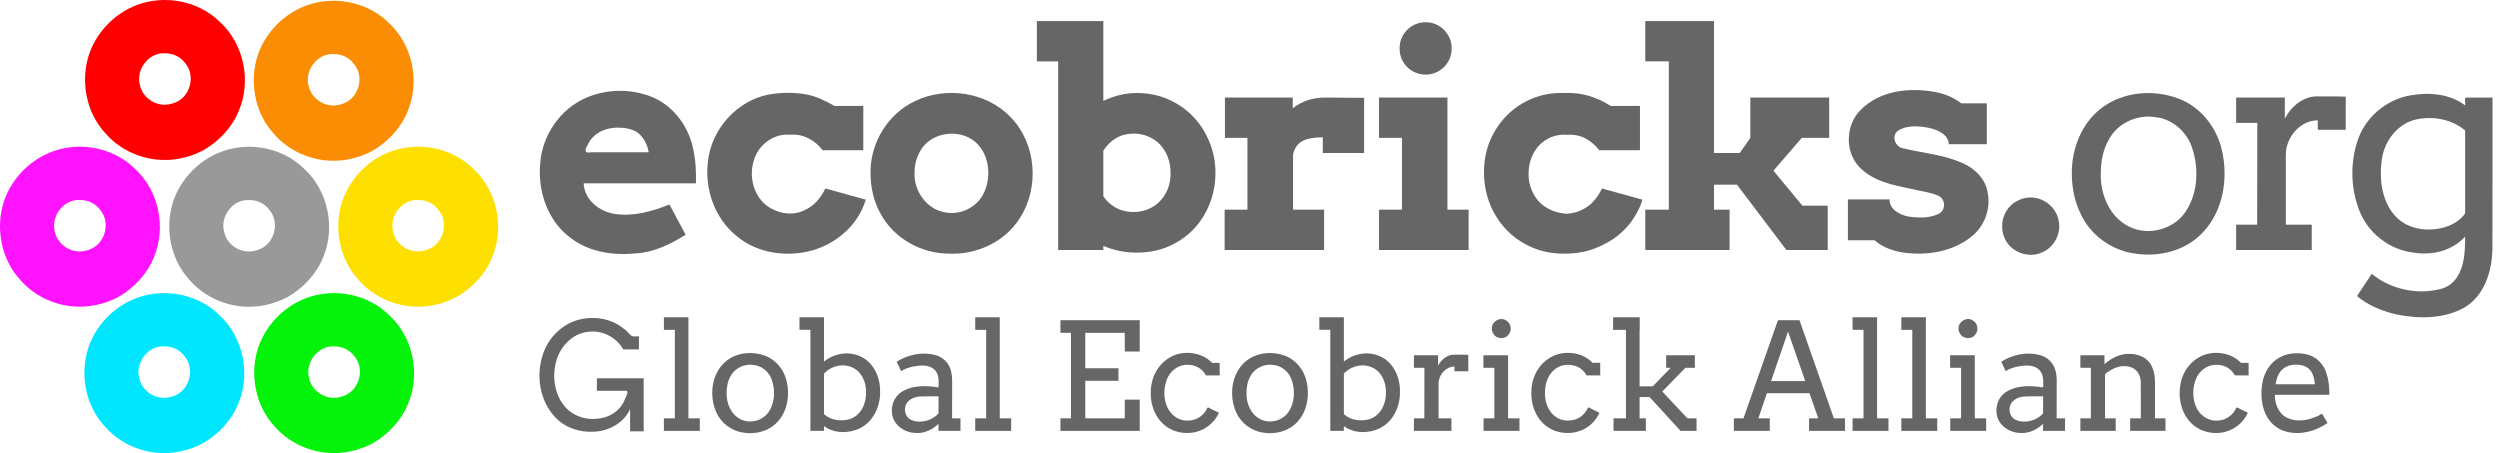 <?xml version="1.0" encoding="UTF-8" standalone="no"?> <svg xmlns:dc="http://purl.org/dc/elements/1.1/" xmlns:cc="http://creativecommons.org/ns#" xmlns:rdf="http://www.w3.org/1999/02/22-rdf-syntax-ns#" xmlns:svg="http://www.w3.org/2000/svg" xmlns="http://www.w3.org/2000/svg" xmlns:sodipodi="http://sodipodi.sourceforge.net/DTD/sodipodi-0.dtd" xmlns:inkscape="http://www.inkscape.org/namespaces/inkscape" inkscape:export-ydpi="196.37715" inkscape:export-xdpi="196.37715" inkscape:export-filename="/home/russs/Documents/Global Ecobrick Alli Dropbox/Vision Ecobrick Source FIles/GEA Logos/GEA Logos/GEA Logo Horizontal v2.2 - 1000px.png" sodipodi:docname="GEA Logo Horizontal 2.3.svg" inkscape:version="1.0 (6e3e5246a0, 2020-05-07)" id="svg4724" version="1.1" viewBox="0 0 127.42 23.094" height="23.094mm" width="127.42mm"><defs id="defs4718"></defs><g transform="translate(-39.065,-94.729)" id="layer1" inkscape:groupmode="layer" inkscape:label="Layer 1"><g transform="matrix(0.265,0,0,0.265,34.813,100.626)" inkscape:export-ydpi="78.429047" inkscape:export-xdpi="78.429047" id="g396"><g aria-label="Global Ecobrick Alliance" transform="matrix(0.719,0,0,0.719,662.955,-14.04)" style="font-style:normal;font-weight:normal;line-height:0.01%;font-family:sans-serif;letter-spacing:0px;word-spacing:0px;fill:#666666;fill-opacity:1;stroke:none;stroke-width:1px;stroke-linecap:butt;stroke-linejoin:miter;stroke-opacity:1" id="flowRoot14146"><path d="m -731.187,103.956 c 0,-1.979 0,-3.958 0,-5.938 -1.696,3.762 -5.796,5.927 -9.812,6.042 -3.758,0.198 -7.66,-1.088 -10.239,-3.899 -4.166,-4.377 -5.16,-11.163 -3.278,-16.79 1.476,-4.509 5.247,-8.278 9.92,-9.351 4.029,-0.94 8.54,-0.191 11.751,2.518 0.936,0.501 1.494,1.773 2.456,2.027 0.521,0 1.043,0 1.564,0 0,1.159 0,2.318 0,3.477 -1.4,0 -2.799,0 -4.199,0 -1.784,-3.188 -5.484,-5.158 -9.13,-4.732 -4.242,0.295 -7.651,3.801 -8.759,7.763 -1.249,4.291 -0.484,9.398 2.668,12.699 2.191,2.233 5.438,3.228 8.515,2.777 2.896,-0.246 5.682,-1.944 6.919,-4.626 0.225,-0.77 1.402,-2.489 0.686,-2.807 -2.65,0 -5.301,0 -7.951,0 0,-1.12 0,-2.24 0,-3.359 4.173,0 8.346,0 12.52,0 0,4.733 0,9.466 0,14.199 -1.211,0 -2.422,0 -3.633,0 z" style="font-style:normal;font-variant:normal;font-weight:normal;font-stretch:normal;font-size:40px;line-height:111%;font-family:Arvo;-inkscape-font-specification:Arvo;text-align:center;text-anchor:middle;fill:#666666;fill-opacity:1" id="path1071"></path><path d="m -722.144,73.448 h 6.562 V 100.48 h 3.047 v 3.359 h -9.609 v -3.359 h 2.93 V 76.808 h -2.93 z" style="font-style:normal;font-variant:normal;font-weight:normal;font-stretch:normal;font-size:40px;line-height:111%;font-family:Arvo;-inkscape-font-specification:Arvo;text-align:center;text-anchor:middle;fill:#666666;fill-opacity:1" id="path1073" inkscape:connector-curvature="0"></path><path d="m -709.214,93.722 c -0.036,-3.332 1.311,-6.792 4.05,-8.803 2.856,-2.112 6.814,-2.417 10.092,-1.186 2.951,1.09 5.093,3.819 5.781,6.849 0.882,3.796 0.172,8.175 -2.63,11.03 -2.269,2.358 -5.75,3.203 -8.922,2.703 -3.131,-0.42 -5.974,-2.505 -7.256,-5.401 -0.767,-1.616 -1.105,-3.41 -1.114,-5.192 z m 3.848,0 c -0.069,2.749 1.165,5.728 3.727,7 2.646,1.358 6.203,0.334 7.706,-2.239 1.478,-2.43 1.574,-5.544 0.693,-8.2 -0.694,-2.118 -2.585,-3.821 -4.83,-4.071 -2.418,-0.409 -5.039,0.754 -6.211,2.939 -0.804,1.378 -1.09,2.991 -1.084,4.57 z" style="font-style:normal;font-variant:normal;font-weight:normal;font-stretch:normal;font-size:40px;line-height:111%;font-family:Arvo;-inkscape-font-specification:Arvo;text-align:center;text-anchor:middle;fill:#666666;fill-opacity:1" id="path1075"></path><path d="m -685.874,73.448 c 2.188,0 4.375,0 6.562,0 0,3.945 0,7.891 0,11.836 2.649,-2.138 6.462,-2.856 9.609,-1.426 3.549,1.524 5.408,5.493 5.388,9.208 0.177,3.938 -1.654,8.154 -5.272,10.007 -3.009,1.521 -6.945,1.531 -9.726,-0.505 -0.088,0.385 0.184,1.131 -0.15,1.27 -1.161,0 -2.322,0 -3.483,0 0,-9.01 0,-18.021 0,-27.031 -0.977,0 -1.953,0 -2.93,0 0,-1.12 0,-2.24 0,-3.359 z m 11.562,12.871 c -1.872,-0.01 -3.707,0.827 -5,2.168 0,3.626 0,7.253 0,10.879 1.802,1.664 4.554,1.989 6.85,1.331 2.844,-0.858 4.376,-3.934 4.392,-6.749 0.199,-2.817 -1.06,-6.018 -3.82,-7.141 -0.762,-0.33 -1.593,-0.49 -2.422,-0.488 z" style="font-style:normal;font-variant:normal;font-weight:normal;font-stretch:normal;font-size:40px;line-height:111%;font-family:Arvo;-inkscape-font-specification:Arvo;text-align:center;text-anchor:middle;fill:#666666;fill-opacity:1" id="path1077"></path><path d="m -648.687,101.964 c -1.668,1.584 -3.931,2.654 -6.271,2.425 -2.687,-0.1 -5.414,-1.877 -6.055,-4.582 -0.563,-2.347 0.336,-5.041 2.409,-6.361 2.611,-1.717 5.896,-1.726 8.892,-1.392 0.649,0.155 1.248,0.317 1.053,-0.509 0.056,-1.4 0.02,-2.959 -1.042,-4.019 -1.471,-1.472 -3.763,-1.263 -5.637,-0.928 -1.167,0.242 -2.34,0.593 -3.349,1.246 -0.397,-0.84 -0.794,-1.68 -1.191,-2.52 2.955,-1.842 6.652,-2.67 10.073,-1.839 1.971,0.421 3.692,1.868 4.308,3.806 0.687,1.985 0.402,4.103 0.458,6.161 -0.005,2.343 -0.009,4.685 -0.014,7.028 0.749,0 1.497,0 2.246,0 0,1.12 0,2.24 0,3.359 -1.96,0 -3.919,0 -5.879,0 0,-0.625 0,-1.25 0,-1.875 z m -4.922,-0.605 c 1.84,-0.026 3.686,-0.815 4.922,-2.187 0.006,-1.523 0.013,-3.047 0.019,-4.57 -1.743,0.026 -3.49,-0.06 -5.229,0.059 -1.636,0.148 -3.445,1.11 -3.705,2.879 -0.296,1.396 0.435,2.965 1.824,3.439 0.682,0.292 1.434,0.378 2.17,0.381 z" style="font-style:normal;font-variant:normal;font-weight:normal;font-stretch:normal;font-size:40px;line-height:111%;font-family:Arvo;-inkscape-font-specification:Arvo;text-align:center;text-anchor:middle;fill:#666666;fill-opacity:1" id="path1079"></path><path d="m -638.862,73.448 h 6.562 V 100.48 h 3.047 v 3.359 h -9.609 v -3.359 h 2.93 V 76.808 h -2.93 z" style="font-style:normal;font-variant:normal;font-weight:normal;font-stretch:normal;font-size:40px;line-height:111%;font-family:Arvo;-inkscape-font-specification:Arvo;text-align:center;text-anchor:middle;fill:#666666;fill-opacity:1" id="path1081" inkscape:connector-curvature="0"></path><path d="m -627.612,103.839 q 0,0 0,0 z" style="font-style:normal;font-variant:normal;font-weight:normal;font-stretch:normal;font-size:40px;line-height:111%;font-family:Arvo;-inkscape-font-specification:Arvo;text-align:center;text-anchor:middle;fill:#666666;fill-opacity:1" id="path1083" inkscape:connector-curvature="0"></path><path d="m -616.069,74.23 h 21.211 v 8.379 h -4.004 v -5 h -10.566 v 9.473 h 8.887 v 3.359 h -8.887 V 100.48 h 10.566 v -5 h 4.004 v 8.359 h -21.211 v -3.359 h 2.812 V 77.609 h -2.812 z" style="font-style:normal;font-variant:normal;font-weight:normal;font-stretch:normal;font-size:40px;line-height:111%;font-family:Arvo;-inkscape-font-specification:Arvo;text-align:center;text-anchor:middle;fill:#666666;fill-opacity:1" id="path1085" inkscape:connector-curvature="0"></path><path d="m -577.144,88.995 c -0.924,-1.841 -2.972,-2.907 -5,-2.832 -2.425,-0.053 -4.618,1.676 -5.45,3.902 -0.891,2.271 -0.911,4.915 6.9e-4,7.183 0.864,2.192 3.035,3.909 5.449,3.837 2.098,0.077 4.155,-1.086 5.141,-2.945 0.157,-0.662 0.505,-0.652 0.987,-0.304 0.783,0.386 1.566,0.773 2.348,1.159 -1.287,2.889 -4.132,4.993 -7.281,5.335 -2.923,0.388 -6.03,-0.586 -8.062,-2.757 -2.771,-2.932 -3.474,-7.38 -2.471,-11.198 0.883,-3.381 3.585,-6.289 7.015,-7.133 3.115,-0.766 6.705,0.014 8.944,2.393 0.684,0 1.367,0 2.051,0 0,1.12 0,2.24 0,3.359 -1.224,0 -2.448,0 -3.672,0 z" style="font-style:normal;font-variant:normal;font-weight:normal;font-stretch:normal;font-size:40px;line-height:111%;font-family:Arvo;-inkscape-font-specification:Arvo;text-align:center;text-anchor:middle;fill:#666666;fill-opacity:1" id="path1087"></path><path d="m -570.151,93.722 c -0.036,-3.332 1.311,-6.792 4.05,-8.803 2.856,-2.112 6.814,-2.417 10.092,-1.186 2.951,1.09 5.093,3.819 5.781,6.849 0.882,3.796 0.172,8.175 -2.63,11.03 -2.269,2.358 -5.75,3.203 -8.922,2.703 -3.131,-0.42 -5.974,-2.505 -7.256,-5.401 -0.767,-1.616 -1.105,-3.41 -1.114,-5.192 z m 3.848,0 c -0.069,2.749 1.165,5.728 3.727,7 2.646,1.358 6.203,0.334 7.706,-2.239 1.478,-2.43 1.574,-5.544 0.693,-8.2 -0.694,-2.118 -2.585,-3.821 -4.83,-4.071 -2.418,-0.409 -5.039,0.754 -6.211,2.939 -0.804,1.378 -1.09,2.991 -1.084,4.57 z" style="font-style:normal;font-variant:normal;font-weight:normal;font-stretch:normal;font-size:40px;line-height:111%;font-family:Arvo;-inkscape-font-specification:Arvo;text-align:center;text-anchor:middle;fill:#666666;fill-opacity:1" id="path1089"></path><path d="m -546.812,73.448 c 2.188,0 4.375,0 6.562,0 0,3.945 0,7.891 0,11.836 2.649,-2.138 6.462,-2.856 9.609,-1.426 3.549,1.524 5.408,5.493 5.388,9.208 0.177,3.938 -1.654,8.154 -5.272,10.007 -3.009,1.521 -6.945,1.531 -9.726,-0.505 -0.088,0.385 0.184,1.131 -0.15,1.27 -1.161,0 -2.322,0 -3.483,0 0,-9.01 0,-18.021 0,-27.031 -0.977,0 -1.953,0 -2.93,0 0,-1.12 0,-2.24 0,-3.359 z m 11.562,12.871 c -1.872,-0.01 -3.707,0.827 -5,2.168 0,3.626 0,7.253 0,10.879 1.802,1.664 4.554,1.989 6.85,1.331 2.844,-0.858 4.376,-3.934 4.392,-6.749 0.199,-2.817 -1.06,-6.018 -3.82,-7.141 -0.762,-0.33 -1.593,-0.49 -2.422,-0.488 z" style="font-style:normal;font-variant:normal;font-weight:normal;font-stretch:normal;font-size:40px;line-height:111%;font-family:Arvo;-inkscape-font-specification:Arvo;text-align:center;text-anchor:middle;fill:#666666;fill-opacity:1" id="path1091"></path><path d="m -506.968,87.882 c -1.237,0 -2.474,0 -3.711,0 0,-0.417 0,-0.833 0,-1.25 -2.116,-0.001 -3.829,1.822 -4.186,3.823 -0.113,0.845 -0.024,1.71 -0.052,2.564 0,2.487 0,4.974 0,7.461 1.146,0 2.292,0 3.438,0 0,1.12 0,2.24 0,3.359 -3.346,0 -6.693,0 -10.039,0 0,-1.12 0,-2.24 0,-3.359 0.931,0 1.862,0 2.793,0 0.006,-4.505 0.013,-9.01 0.019,-13.516 -0.938,0 -1.875,0 -2.812,0 0,-1.12 0,-2.24 0,-3.359 2.155,0 4.31,0 6.465,0 0,0.931 0,1.862 0,2.793 0.855,-1.634 2.492,-3.025 4.425,-2.949 1.22,0.004 2.441,-0.018 3.661,0.039 10e-6,1.465 3e-5,2.93 4e-5,4.395 z" style="font-style:normal;font-variant:normal;font-weight:normal;font-stretch:normal;font-size:40px;line-height:111%;font-family:Arvo;-inkscape-font-specification:Arvo;text-align:center;text-anchor:middle;fill:#666666;fill-opacity:1" id="path1093"></path><path d="m -502.925,83.605 c 2.201,0 4.401,0 6.602,0 0,5.625 0,11.25 0,16.875 1.016,0 2.031,0 3.047,0 0,1.12 0,2.24 0,3.359 -3.203,0 -6.406,0 -9.609,0 0,-1.12 0,-2.24 0,-3.359 0.964,0 1.927,0 2.891,0 0,-4.505 0,-9.01 0,-13.516 -0.977,0 -1.953,0 -2.93,0 0,-1.12 0,-2.24 0,-3.359 z m 2.246,-7.168 c -0.062,-1.813 2.18,-3.177 3.741,-2.197 1.385,0.701 1.765,2.68 0.741,3.842 -0.984,1.394 -3.338,1.208 -4.109,-0.31 -0.251,-0.397 -0.375,-0.865 -0.373,-1.334 z" style="font-style:normal;font-variant:normal;font-weight:normal;font-stretch:normal;font-size:40px;line-height:111%;font-family:Arvo;-inkscape-font-specification:Arvo;text-align:center;text-anchor:middle;fill:#666666;fill-opacity:1" id="path1095"></path><path d="m -475.347,88.995 q -0.82,-1.465 -2.09,-2.148 -1.25,-0.684 -2.91,-0.684 -1.27,0 -2.383,0.527 -1.113,0.527 -1.953,1.504 -0.82,0.977 -1.309,2.383 -0.469,1.387 -0.469,3.105 0,1.699 0.469,3.066 0.488,1.367 1.328,2.344 0.84,0.957 1.934,1.484 1.113,0.508 2.383,0.508 1.875,0 3.262,-0.898 1.387,-0.918 2.207,-2.676 l 3.008,1.484 q -0.586,1.25 -1.445,2.246 -0.859,0.996 -1.953,1.699 -1.074,0.703 -2.383,1.074 -1.289,0.391 -2.734,0.391 -2.109,0 -3.906,-0.781 -1.777,-0.801 -3.086,-2.227 -1.289,-1.426 -2.012,-3.398 -0.723,-1.973 -0.723,-4.316 0,-2.344 0.762,-4.316 0.762,-1.973 2.09,-3.379 1.328,-1.426 3.105,-2.227 1.777,-0.801 3.809,-0.801 1.914,0 3.613,0.664 1.719,0.664 3.008,2.012 h 2.051 v 3.359 z" style="font-style:normal;font-variant:normal;font-weight:normal;font-stretch:normal;font-size:40px;line-height:111%;font-family:Arvo;-inkscape-font-specification:Arvo;text-align:center;text-anchor:middle;fill:#666666;fill-opacity:1" id="path1097" inkscape:connector-curvature="0"></path><path d="m -468.237,73.448 h 7.129 v 3.359 h -0.039 v 15.117 h 3.516 l 4.805,-4.961 h -1.211 v -3.359 h 7.676 v 3.359 h -2.559 l -6.152,6.348 6.719,7.168 h 2.441 v 3.359 h -4.277 l -8.281,-9.043 h -2.676 v 5.684 h 1.68 v 3.359 h -8.652 v -3.359 h 3.32 V 76.808 h -3.438 z" style="font-style:normal;font-variant:normal;font-weight:normal;font-stretch:normal;font-size:40px;line-height:111%;font-family:Arvo;-inkscape-font-specification:Arvo;text-align:center;text-anchor:middle;fill:#666666;fill-opacity:1" id="path1099" inkscape:connector-curvature="0"></path><path d="m -444.878,103.839 q 0,0 0,0 z" style="font-style:normal;font-variant:normal;font-weight:normal;font-stretch:normal;font-size:40px;line-height:111%;font-family:Arvo;-inkscape-font-specification:Arvo;text-align:center;text-anchor:middle;fill:#666666;fill-opacity:1" id="path1101" inkscape:connector-curvature="0"></path><path d="m -415.815,100.48 h 2.461 l -2.344,-6.719 h -11.387 l -2.285,6.719 h 3.047 v 3.359 h -9.609 v -3.359 h 2.578 l 9.219,-26.25 h 5.762 l 9.199,26.25 h 2.969 v 3.359 h -9.609 z m -10.156,-9.961 h 9.141 l -4.609,-13.242 z" style="font-style:normal;font-variant:normal;font-weight:normal;font-stretch:normal;font-size:40px;line-height:111%;font-family:Arvo;-inkscape-font-specification:Arvo;text-align:center;text-anchor:middle;fill:#666666;fill-opacity:1" id="path1103" inkscape:connector-curvature="0"></path><path d="m -404.175,73.448 h 6.562 V 100.48 h 3.047 v 3.359 h -9.609 v -3.359 h 2.93 V 76.808 h -2.93 z" style="font-style:normal;font-variant:normal;font-weight:normal;font-stretch:normal;font-size:40px;line-height:111%;font-family:Arvo;-inkscape-font-specification:Arvo;text-align:center;text-anchor:middle;fill:#666666;fill-opacity:1" id="path1105" inkscape:connector-curvature="0"></path><path d="m -391.128,73.448 h 6.562 V 100.48 h 3.047 v 3.359 h -9.609 v -3.359 h 2.93 V 76.808 h -2.93 z" style="font-style:normal;font-variant:normal;font-weight:normal;font-stretch:normal;font-size:40px;line-height:111%;font-family:Arvo;-inkscape-font-specification:Arvo;text-align:center;text-anchor:middle;fill:#666666;fill-opacity:1" id="path1107" inkscape:connector-curvature="0"></path><path d="m -378.081,83.605 c 2.201,0 4.401,0 6.602,0 0,5.625 0,11.25 0,16.875 1.016,0 2.031,0 3.047,0 0,1.12 0,2.24 0,3.359 -3.203,0 -6.406,0 -9.609,0 0,-1.12 0,-2.24 0,-3.359 0.964,0 1.927,0 2.891,0 0,-4.505 0,-9.01 0,-13.516 -0.977,0 -1.953,0 -2.93,0 0,-1.12 0,-2.24 0,-3.359 z m 2.246,-7.168 c -0.062,-1.813 2.18,-3.177 3.741,-2.197 1.385,0.701 1.765,2.68 0.741,3.842 -0.984,1.394 -3.338,1.208 -4.109,-0.31 -0.251,-0.397 -0.375,-0.865 -0.373,-1.334 z" style="font-style:normal;font-variant:normal;font-weight:normal;font-stretch:normal;font-size:40px;line-height:111%;font-family:Arvo;-inkscape-font-specification:Arvo;text-align:center;text-anchor:middle;fill:#666666;fill-opacity:1" id="path1109"></path><path d="m -353.218,101.964 c -1.668,1.584 -3.931,2.654 -6.271,2.425 -2.687,-0.1 -5.414,-1.877 -6.055,-4.582 -0.563,-2.347 0.336,-5.041 2.409,-6.361 2.611,-1.717 5.896,-1.726 8.892,-1.392 0.649,0.155 1.248,0.317 1.053,-0.509 0.056,-1.4 0.02,-2.959 -1.042,-4.019 -1.471,-1.472 -3.763,-1.263 -5.637,-0.928 -1.167,0.242 -2.34,0.593 -3.349,1.246 -0.397,-0.84 -0.794,-1.68 -1.191,-2.52 2.955,-1.842 6.652,-2.67 10.073,-1.839 1.971,0.421 3.692,1.868 4.308,3.806 0.687,1.985 0.402,4.103 0.458,6.161 -0.005,2.343 -0.009,4.685 -0.014,7.028 0.749,0 1.497,0 2.246,0 0,1.12 0,2.24 0,3.359 -1.96,0 -3.919,0 -5.879,0 0,-0.625 0,-1.25 0,-1.875 z m -4.922,-0.605 c 1.84,-0.026 3.686,-0.815 4.922,-2.187 0.006,-1.523 0.013,-3.047 0.019,-4.57 -1.743,0.026 -3.49,-0.06 -5.229,0.059 -1.636,0.148 -3.445,1.11 -3.705,2.879 -0.296,1.396 0.435,2.965 1.824,3.439 0.682,0.292 1.434,0.378 2.17,0.381 z" style="font-style:normal;font-variant:normal;font-weight:normal;font-stretch:normal;font-size:40px;line-height:111%;font-family:Arvo;-inkscape-font-specification:Arvo;text-align:center;text-anchor:middle;fill:#666666;fill-opacity:1" id="path1111"></path><path d="m -329.917,100.48 c 0.951,0 1.901,0 2.852,0 -0.012,-3.267 0.024,-6.535 -0.019,-9.802 -0.037,-1.722 -1.077,-3.484 -2.819,-3.931 -1.895,-0.588 -3.936,-0.02 -5.546,1.052 -0.564,0.386 -1.411,0.683 -1.187,1.501 0,3.727 0,7.453 0,11.18 0.951,0 1.901,0 2.852,0 0,1.12 0,2.24 0,3.359 -3.151,0 -6.302,0 -9.453,0 0,-1.12 0,-2.24 0,-3.359 0.938,0 1.875,0 2.812,0 0,-4.505 0,-9.01 0,-13.516 -0.938,0 -1.875,0 -2.812,0 0,-1.12 0,-2.24 0,-3.359 2.148,0 4.297,0 6.445,0 0,0.794 0,1.589 0,2.383 1.876,-1.619 4.281,-2.916 6.846,-2.747 2.266,0.021 4.702,1.03 5.735,3.163 1.231,2.321 0.879,4.995 0.934,7.521 0,2.185 0,4.37 0,6.555 0.938,0 1.875,0 2.812,0 0,1.12 0,2.24 0,3.359 -3.151,0 -6.302,0 -9.453,0 -1e-5,-1.12 -3e-5,-2.24 -4e-5,-3.359 z" style="font-style:normal;font-variant:normal;font-weight:normal;font-stretch:normal;font-size:40px;line-height:111%;font-family:Arvo;-inkscape-font-specification:Arvo;text-align:center;text-anchor:middle;fill:#666666;fill-opacity:1" id="path1113"></path><path d="m -301.909,88.995 c -0.924,-1.841 -2.972,-2.907 -5,-2.832 -2.425,-0.053 -4.618,1.676 -5.45,3.902 -0.891,2.271 -0.911,4.915 6.8e-4,7.183 0.864,2.192 3.035,3.909 5.449,3.837 2.098,0.077 4.155,-1.086 5.141,-2.945 0.157,-0.662 0.505,-0.652 0.987,-0.304 0.783,0.386 1.566,0.773 2.348,1.159 -1.287,2.889 -4.132,4.993 -7.281,5.335 -2.923,0.388 -6.03,-0.586 -8.062,-2.757 -2.771,-2.932 -3.474,-7.38 -2.471,-11.198 0.883,-3.381 3.585,-6.289 7.015,-7.133 3.115,-0.766 6.705,0.014 8.944,2.393 0.684,0 1.367,0 2.051,0 0,1.12 0,2.24 0,3.359 -1.224,0 -2.448,0 -3.672,0 z" style="font-style:normal;font-variant:normal;font-weight:normal;font-stretch:normal;font-size:40px;line-height:111%;font-family:Arvo;-inkscape-font-specification:Arvo;text-align:center;text-anchor:middle;fill:#666666;fill-opacity:1" id="path1115"></path><path d="m -291.206,94.191 c -0.069,2.454 1.054,5.168 3.408,6.211 2.473,1.139 5.402,0.655 7.8,-0.445 0.548,-0.015 1.364,-1.184 1.637,-0.341 0.412,0.698 0.825,1.396 1.237,2.095 -3.099,2.201 -7.12,3.292 -10.865,2.372 -2.568,-0.592 -4.752,-2.478 -5.766,-4.903 -1.113,-2.541 -1.263,-5.435 -0.808,-8.147 0.479,-2.789 2.062,-5.485 4.613,-6.839 2.251,-1.247 4.998,-1.376 7.464,-0.785 2.491,0.634 4.445,2.716 5.113,5.172 0.601,1.805 0.74,3.719 0.737,5.609 -4.857,0 -9.714,0 -14.57,0 z m 5.684,-8.066 c -1.79,-0.065 -3.675,0.74 -4.559,2.358 -0.512,0.878 -0.759,1.882 -0.929,2.876 3.496,0 6.992,0 10.488,0 -0.114,-1.743 -0.635,-3.741 -2.296,-4.629 -0.817,-0.469 -1.775,-0.606 -2.704,-0.605 z" style="font-style:normal;font-variant:normal;font-weight:normal;font-stretch:normal;font-size:40px;line-height:111%;font-family:Arvo;-inkscape-font-specification:Arvo;text-align:center;text-anchor:middle;fill:#666666;fill-opacity:1" id="path1117"></path></g><g aria-label="Ecobricks.org" transform="matrix(10.203,0,0,10.203,-3037.522,-2980.931)" style="font-style:normal;font-weight:normal;line-height:0.01%;font-family:sans-serif;letter-spacing:0px;word-spacing:0px;fill:#666666;fill-opacity:1;stroke:none" id="g1615"><g id="flowRoot1613" style="font-style:normal;font-weight:normal;font-size:40px;line-height:0px;font-family:sans-serif;letter-spacing:0px;word-spacing:0px;fill:#666666;fill-opacity:1;stroke:none" transform="matrix(0.142,0,0,0.142,278.946,191.126)" aria-label="ecobricks.org"><path d="m 220.691,720.5 c 0.06,2.2 2.163,3.817 4.221,4.076 2.455,0.333 4.904,-0.361 7.165,-1.264 0.716,1.335 1.432,2.669 2.148,4.004 -1.993,1.269 -4.195,2.342 -6.592,2.485 -2.958,0.295 -6.124,-0.148 -8.558,-1.966 -3.126,-2.213 -4.513,-6.252 -4.158,-9.974 0.262,-3.741 2.67,-7.262 6.139,-8.734 2.644,-1.137 5.752,-1.202 8.445,-0.189 2.872,1.06 4.941,3.707 5.645,6.644 0.398,1.603 0.496,3.273 0.446,4.918 -4.967,-2e-5 -9.935,-3e-5 -14.902,-5e-5 z m 4.668,-7.383 c -1.671,-0.072 -3.489,0.703 -4.152,2.328 -0.438,0.673 -0.383,1.114 0.439,0.934 2.559,0 5.118,0 7.678,0 -0.221,-1.34 -1.03,-2.696 -2.422,-3.052 -0.497,-0.161 -1.023,-0.208 -1.542,-0.209 z" style="font-style:normal;font-variant:normal;font-weight:bold;font-stretch:normal;font-family:Arvo;-inkscape-font-specification:'Arvo Bold';letter-spacing:-1.38px" id="path698"></path><path d="m 252.417,716.106 c -0.999,-1.326 -2.627,-2.222 -4.316,-2.051 -2.232,-0.237 -4.36,1.434 -4.869,3.58 -0.663,2.29 0.202,5.093 2.394,6.226 1.318,0.71 2.949,0.919 4.323,0.231 1.286,-0.542 2.244,-1.66 2.82,-2.908 1.79,0.495 3.581,0.99 5.371,1.484 -1.099,3.731 -4.595,6.435 -8.379,7.018 -3.042,0.497 -6.334,-0.158 -8.735,-2.157 -2.955,-2.355 -4.339,-6.334 -3.826,-10.037 0.487,-4.207 3.816,-7.934 7.989,-8.766 1.716,-0.314 3.508,-0.333 5.221,0.004 1.274,0.266 2.463,0.862 3.572,1.498 1.276,0 2.551,0 3.827,0 0,1.96 0,3.919 0,5.879 -1.797,0 -3.594,0 -5.391,0 z" style="font-style:normal;font-variant:normal;font-weight:bold;font-stretch:normal;font-family:Arvo;-inkscape-font-specification:'Arvo Bold';letter-spacing:-1.38px" id="path700"></path><path d="m 258.771,719.153 c -0.072,-3.984 2.303,-7.915 5.941,-9.585 4.114,-1.976 9.483,-1.184 12.663,2.157 3.415,3.494 3.853,9.341 1.21,13.405 -1.963,3.126 -5.71,4.867 -9.356,4.704 -3.666,0.006 -7.314,-1.984 -9.086,-5.229 -0.944,-1.649 -1.376,-3.559 -1.373,-5.451 z m 5.84,0 c -0.088,2.437 1.697,4.888 4.177,5.219 2.063,0.364 4.255,-0.787 5.088,-2.72 1.029,-2.306 0.588,-5.452 -1.594,-6.947 -2.249,-1.517 -5.769,-0.822 -7.009,1.679 -0.463,0.844 -0.667,1.811 -0.661,2.769 z" style="font-style:normal;font-variant:normal;font-weight:bold;font-stretch:normal;font-family:Arvo;-inkscape-font-specification:'Arvo Bold';letter-spacing:-1.38px" id="path702"></path><path id="path704" style="font-style:normal;font-variant:normal;font-weight:bold;font-stretch:normal;font-family:Arvo;-inkscape-font-specification:'Arvo Bold';letter-spacing:-1.38px" d="m 280.848,698.957 h 8.828 v 10.605 q 1.055,-0.508 2.168,-0.781 1.113,-0.273 2.285,-0.273 2.246,0 4.16,0.84 1.914,0.84 3.301,2.285 1.387,1.445 2.168,3.379 0.801,1.934 0.801,4.102 0,2.188 -0.781,4.121 -0.762,1.934 -2.148,3.379 -1.387,1.426 -3.301,2.266 -1.914,0.82 -4.199,0.82 -1.23,0 -2.344,-0.234 -1.113,-0.234 -2.109,-0.664 v 0.547 h -5.996 v -25.039 h -2.832 z m 12.871,14.941 q -1.289,0 -2.324,0.586 -1.016,0.586 -1.719,1.68 v 6.055 q 0.625,0.938 1.66,1.523 1.055,0.566 2.344,0.566 0.996,0 1.895,-0.352 0.898,-0.371 1.562,-1.035 0.684,-0.684 1.074,-1.621 0.391,-0.957 0.391,-2.148 0,-1.211 -0.391,-2.188 -0.391,-0.977 -1.055,-1.66 -0.664,-0.684 -1.562,-1.035 -0.879,-0.371 -1.875,-0.371 z" inkscape:connector-curvature="0"></path><path id="path706" style="font-style:normal;font-variant:normal;font-weight:bold;font-stretch:normal;font-family:Arvo;-inkscape-font-specification:'Arvo Bold';letter-spacing:-1.38px" d="m 324.293,716.477 h -5.488 v -2.09 q -0.801,0 -1.465,0.117 -0.664,0.098 -1.172,0.352 -0.488,0.254 -0.84,0.703 -0.332,0.449 -0.469,1.113 v 7.324 h 4.121 v 5.352 H 305.777 v -5.352 h 3.027 v -9.531 h -2.988 v -5.352 h 9.004 v 1.426 q 0.859,-0.684 1.934,-1.055 1.074,-0.371 2.344,-0.371 1.289,0 2.656,0.019 1.367,0.019 2.539,0.019 z" inkscape:connector-curvature="0"></path><path id="path708" style="font-style:normal;font-variant:normal;font-weight:bold;font-stretch:normal;font-family:Arvo;-inkscape-font-specification:'Arvo Bold';letter-spacing:-1.38px" d="m 326.272,709.114 h 9.082 v 14.883 h 2.812 v 5.352 h -11.895 v -5.352 h 3.047 v -9.531 h -3.047 z m 2.734,-6.523 q 0,-0.723 0.254,-1.348 0.273,-0.645 0.742,-1.113 0.469,-0.469 1.094,-0.742 0.645,-0.273 1.387,-0.273 0.703,0 1.328,0.273 0.625,0.273 1.094,0.742 0.469,0.469 0.742,1.113 0.273,0.625 0.273,1.348 0,0.723 -0.273,1.367 -0.273,0.625 -0.742,1.094 -0.469,0.469 -1.094,0.742 -0.625,0.273 -1.328,0.273 -0.742,0 -1.387,-0.273 -0.625,-0.273 -1.094,-0.742 -0.469,-0.469 -0.742,-1.094 -0.254,-0.645 -0.254,-1.367 z" inkscape:connector-curvature="0"></path><path id="path710" style="font-style:normal;font-variant:normal;font-weight:bold;font-stretch:normal;font-family:Arvo;-inkscape-font-specification:'Arvo Bold';letter-spacing:-1.38px" d="m 355.517,716.106 q -0.84,-1.055 -1.875,-1.582 -1.035,-0.547 -2.441,-0.469 -1.133,-0.078 -2.07,0.312 -0.918,0.391 -1.602,1.094 -0.664,0.703 -1.035,1.68 -0.371,0.957 -0.371,2.168 0,1.074 0.391,2.031 0.391,0.957 1.055,1.66 0.684,0.684 1.602,1.074 0.938,0.391 2.031,0.469 0.918,-0.078 1.66,-0.371 0.762,-0.312 1.348,-0.781 0.586,-0.488 0.996,-1.074 0.43,-0.605 0.664,-1.133 l 5.371,1.484 q -0.332,1.172 -1.152,2.441 -0.801,1.27 -2.109,2.324 -1.289,1.035 -3.086,1.719 -1.777,0.684 -4.062,0.684 -2.324,0 -4.277,-0.84 -1.953,-0.859 -3.359,-2.324 -1.406,-1.465 -2.207,-3.438 -0.781,-1.973 -0.781,-4.238 0,-2.246 0.801,-4.16 0.82,-1.934 2.246,-3.359 1.426,-1.445 3.379,-2.246 1.973,-0.801 4.277,-0.723 1.641,-0.078 3.184,0.371 1.543,0.449 2.93,1.348 h 3.887 v 5.879 z" inkscape:connector-curvature="0"></path><path id="path712" style="font-style:normal;font-variant:normal;font-weight:bold;font-stretch:normal;font-family:Arvo;-inkscape-font-specification:'Arvo Bold';letter-spacing:-1.38px" d="m 361.618,698.957 h 9.121 v 17.52 h 3.418 l 1.406,-2.012 v -5.352 h 10.469 v 5.352 h -3.633 l -3.77,4.355 3.848,4.648 h 3.359 v 5.879 h -5.488 l -6.562,-8.672 h -3.047 v 3.32 h 2.07 v 5.352 h -11.191 v -5.352 h 3.125 v -19.688 h -3.125 z" inkscape:connector-curvature="0"></path><path d="m 401.917,715.305 c -0.072,-1.319 -1.526,-1.921 -2.637,-2.168 -1.324,-0.247 -2.83,-0.392 -4.033,0.327 -1.078,0.67 -0.457,2.298 0.703,2.412 2.564,0.603 5.239,0.827 7.676,1.886 1.696,0.701 3.187,2.147 3.452,4.028 0.413,2.11 -0.424,4.354 -2.078,5.717 -2.455,2.031 -5.848,2.603 -8.947,2.209 -1.443,-0.198 -2.891,-0.68 -4,-1.657 -1.178,0 -2.357,0 -3.535,0 0,-1.81 0,-3.62 0,-5.43 1.842,0 3.685,0 5.527,0 -0.05,1.312 1.331,2.034 2.441,2.266 1.32,0.204 2.765,0.259 4.004,-0.312 1.039,-0.42 1.044,-1.988 0.032,-2.431 -1.113,-0.501 -2.352,-0.604 -3.528,-0.9 -2.48,-0.509 -5.172,-1.022 -6.983,-2.943 -1.946,-2.064 -1.793,-5.627 0.231,-7.588 2.404,-2.425 6.103,-2.937 9.352,-2.429 1.426,0.189 2.823,0.693 3.963,1.584 1.133,0 2.266,0 3.398,0 0,1.81 0,3.62 0,5.43 -1.68,10e-6 -3.359,2e-5 -5.039,3e-5 z" style="font-style:normal;font-variant:normal;font-weight:bold;font-stretch:normal;font-family:Arvo;-inkscape-font-specification:'Arvo Bold';letter-spacing:-1.38px" id="path714"></path><path d="m 408.994,726.184 c -0.031,-1.363 0.752,-2.707 1.964,-3.335 1.037,-0.576 2.353,-0.643 3.42,-0.104 1.254,0.571 2.139,1.869 2.19,3.25 0.081,1.495 -0.798,3.012 -2.173,3.629 -1.241,0.626 -2.805,0.431 -3.908,-0.393 -0.911,-0.645 -1.463,-1.736 -1.487,-2.847 -0.003,-0.066 -0.004,-0.132 -0.004,-0.199 z" style="font-style:normal;font-variant:normal;font-weight:bold;font-stretch:normal;font-family:Arvo;-inkscape-font-specification:'Arvo Bold';letter-spacing:-1.38px" id="path716"></path><path d="m 418.239,719.231 c -0.036,-3.332 1.311,-6.792 4.05,-8.803 2.856,-2.112 6.814,-2.417 10.092,-1.186 2.951,1.09 5.093,3.819 5.781,6.849 0.882,3.796 0.172,8.175 -2.63,11.03 -2.269,2.358 -5.75,3.203 -8.922,2.703 -3.131,-0.42 -5.974,-2.505 -7.256,-5.401 -0.767,-1.616 -1.105,-3.41 -1.114,-5.192 z m 3.848,0 c -0.069,2.749 1.165,5.728 3.727,7 2.646,1.358 6.203,0.334 7.706,-2.239 1.478,-2.43 1.574,-5.544 0.693,-8.2 -0.694,-2.118 -2.585,-3.821 -4.83,-4.071 -2.418,-0.409 -5.039,0.754 -6.211,2.939 -0.804,1.378 -1.09,2.991 -1.084,4.57 z" style="letter-spacing:-2.07px" id="path718"></path><path d="m 454.602,713.391 c -1.237,0 -2.474,0 -3.711,0 0,-0.417 0,-0.833 0,-1.25 -2.116,-10e-4 -3.829,1.822 -4.186,3.823 -0.113,0.845 -0.024,1.71 -0.052,2.564 0,2.487 0,4.974 0,7.461 1.146,0 2.292,0 3.438,0 0,1.12 0,2.24 0,3.359 -3.346,0 -6.693,0 -10.039,0 0,-1.12 0,-2.24 0,-3.359 0.931,0 1.862,0 2.793,0 0.007,-4.505 0.013,-9.01 0.019,-13.516 -0.938,0 -1.875,0 -2.812,0 0,-1.12 0,-2.24 0,-3.359 2.155,0 4.31,0 6.465,0 0,0.931 0,1.862 0,2.793 0.855,-1.634 2.492,-3.025 4.425,-2.949 1.22,0.004 2.441,-0.018 3.661,0.039 10e-6,1.465 3e-5,2.93 4e-5,4.394 z" style="letter-spacing:-2.07px" id="path720"></path><path d="m 470.454,727.571 c -1.692,1.876 -4.373,2.534 -6.812,2.128 -3.207,-0.35 -6.072,-2.579 -7.232,-5.584 -1.133,-2.869 -1.219,-6.157 -0.299,-9.095 0.974,-3.19 3.82,-5.651 7.102,-6.203 2.451,-0.427 5.196,-0.216 7.241,1.333 0.104,-0.334 -0.255,-1.132 0.28,-1.035 1.118,0 2.235,0 3.353,0 -0.009,6.723 0.018,13.447 -0.014,20.17 -0.064,2.923 -1.073,6.171 -3.746,7.719 -2.702,1.505 -5.987,1.498 -8.95,0.91 -1.898,-0.442 -3.783,-1.169 -5.278,-2.451 0.651,-0.983 1.302,-1.966 1.953,-2.949 2.569,2.11 6.24,2.87 9.432,1.926 2.05,-0.67 2.785,-2.956 2.903,-4.901 0.058,-0.654 0.07,-1.31 0.067,-1.966 z m -4.844,-0.938 c 1.795,0.007 3.794,-0.635 4.844,-2.14 0,-3.668 0,-7.336 0,-11.004 -1.753,-1.508 -4.287,-1.949 -6.511,-1.469 -2.423,0.55 -4.147,2.776 -4.526,5.167 -0.431,2.794 -0.033,6.08 2.18,8.066 1.099,0.954 2.574,1.389 4.013,1.381 z" style="letter-spacing:-2.07px" id="path722"></path></g></g></g><path inkscape:connector-curvature="0" id="path1024-5-7-9-3" d="m 47.014,117.801 c -0.995,-0.107 -1.951,-0.578 -2.608,-1.339 -0.984,-1.055 -1.283,-2.656 -0.838,-4.015 0.457,-1.346 1.642,-2.417 3.041,-2.696 1.295,-0.267 2.715,0.114 3.654,1.057 1.207,1.119 1.587,2.996 0.943,4.505 -0.344,0.852 -1.016,1.559 -1.807,2.013 -0.729,0.385 -1.563,0.562 -2.384,0.474 z m 0.987,-2.923 c 0.744,-0.315 1.002,-1.368 0.475,-1.984 -0.244,-0.345 -0.656,-0.527 -1.074,-0.509 -0.805,-0.035 -1.457,0.851 -1.238,1.617 0.134,0.657 0.822,1.105 1.476,0.985 0.124,-0.019 0.246,-0.055 0.36,-0.109 z" style="font-style:normal;font-weight:normal;font-size:40px;line-height:0px;font-family:sans-serif;letter-spacing:0px;word-spacing:0px;display:inline;opacity:1;fill:#00e6ff;fill-opacity:1;stroke:none;stroke-width:0.249;stroke-miterlimit:4;stroke-dasharray:none;stroke-opacity:1"></path><path style="font-style:normal;font-weight:normal;font-size:40px;line-height:0px;font-family:sans-serif;letter-spacing:0px;word-spacing:0px;display:inline;opacity:1;fill:#05f30a;fill-opacity:1;stroke:none;stroke-width:0.249;stroke-miterlimit:4;stroke-dasharray:none;stroke-opacity:1" d="m 55.669,117.801 c -0.995,-0.107 -1.951,-0.578 -2.608,-1.339 -0.984,-1.055 -1.283,-2.656 -0.838,-4.015 0.457,-1.346 1.642,-2.417 3.041,-2.696 1.295,-0.267 2.715,0.114 3.654,1.057 1.207,1.119 1.587,2.996 0.943,4.505 -0.344,0.852 -1.016,1.559 -1.807,2.013 -0.729,0.385 -1.563,0.562 -2.384,0.474 z m 0.987,-2.923 c 0.744,-0.315 1.002,-1.368 0.475,-1.984 -0.244,-0.345 -0.656,-0.527 -1.074,-0.509 -0.805,-0.035 -1.457,0.851 -1.238,1.617 0.134,0.657 0.822,1.105 1.476,0.985 0.124,-0.019 0.246,-0.055 0.36,-0.109 z" id="path3782-3-5-4-6" inkscape:connector-curvature="0"></path><path inkscape:connector-curvature="0" id="path3784-5-3-7-1" d="m 51.339,110.343 c -0.995,-0.107 -1.951,-0.578 -2.608,-1.339 -0.984,-1.055 -1.283,-2.656 -0.838,-4.015 0.457,-1.346 1.642,-2.417 3.041,-2.696 1.295,-0.267 2.715,0.114 3.654,1.057 1.207,1.119 1.587,2.996 0.943,4.505 -0.344,0.852 -1.016,1.559 -1.807,2.013 -0.729,0.385 -1.563,0.562 -2.384,0.474 z m 0.987,-2.923 c 0.744,-0.315 1.002,-1.368 0.475,-1.984 -0.244,-0.345 -0.656,-0.527 -1.074,-0.509 -0.805,-0.035 -1.457,0.851 -1.238,1.617 0.134,0.657 0.822,1.105 1.476,0.985 0.124,-0.019 0.246,-0.055 0.36,-0.109 z" style="font-style:normal;font-weight:normal;font-size:40px;line-height:0px;font-family:sans-serif;letter-spacing:0px;word-spacing:0px;display:inline;opacity:1;fill:#999999;fill-opacity:1;stroke:none;stroke-width:0.249;stroke-miterlimit:4;stroke-dasharray:none;stroke-opacity:1"></path><path style="font-style:normal;font-weight:normal;font-size:40px;line-height:0px;font-family:sans-serif;letter-spacing:0px;word-spacing:0px;display:inline;opacity:1;fill:#ff13ff;fill-opacity:1;stroke:none;stroke-width:0.249;stroke-miterlimit:4;stroke-dasharray:none;stroke-opacity:1" d="m 42.712,110.34 c -0.995,-0.107 -1.951,-0.578 -2.608,-1.339 -0.984,-1.055 -1.283,-2.656 -0.838,-4.015 0.457,-1.346 1.642,-2.417 3.041,-2.696 1.295,-0.267 2.715,0.114 3.654,1.057 1.207,1.119 1.587,2.996 0.943,4.505 -0.344,0.852 -1.016,1.559 -1.807,2.013 -0.729,0.385 -1.563,0.562 -2.384,0.474 z m 0.987,-2.923 c 0.744,-0.315 1.002,-1.368 0.475,-1.984 -0.244,-0.345 -0.656,-0.527 -1.074,-0.509 -0.805,-0.035 -1.457,0.851 -1.238,1.617 0.134,0.657 0.822,1.105 1.476,0.985 0.124,-0.019 0.246,-0.055 0.36,-0.109 z" id="path3786-6-5-8-0" inkscape:connector-curvature="0"></path><path style="font-style:normal;font-weight:normal;font-size:40px;line-height:0px;font-family:sans-serif;letter-spacing:0px;word-spacing:0px;display:inline;opacity:1;fill:#fddf00;fill-opacity:1;stroke:none;stroke-width:0.249;stroke-miterlimit:4;stroke-dasharray:none;stroke-opacity:1" d="m 59.954,110.34 c -0.995,-0.107 -1.951,-0.578 -2.608,-1.339 -0.984,-1.055 -1.283,-2.656 -0.838,-4.015 0.457,-1.346 1.642,-2.417 3.041,-2.696 1.295,-0.267 2.715,0.114 3.654,1.057 1.207,1.119 1.587,2.996 0.943,4.505 -0.344,0.852 -1.016,1.559 -1.807,2.013 -0.729,0.385 -1.563,0.562 -2.384,0.474 z m 0.987,-2.923 c 0.744,-0.315 1.002,-1.368 0.475,-1.984 -0.244,-0.345 -0.656,-0.527 -1.074,-0.509 -0.805,-0.035 -1.457,0.851 -1.238,1.617 0.134,0.657 0.822,1.105 1.476,0.985 0.124,-0.019 0.246,-0.055 0.36,-0.109 z" id="path3788-2-6-4-6" inkscape:connector-curvature="0"></path><path inkscape:connector-curvature="0" id="path3790-9-2-5-3" d="m 55.645,102.902 c -0.995,-0.107 -1.951,-0.578 -2.608,-1.339 -0.984,-1.055 -1.283,-2.656 -0.838,-4.015 0.457,-1.346 1.642,-2.417 3.041,-2.696 1.295,-0.267 2.715,0.114 3.654,1.057 1.207,1.119 1.587,2.996 0.943,4.505 -0.344,0.852 -1.016,1.559 -1.807,2.013 -0.729,0.385 -1.563,0.562 -2.384,0.474 z m 0.987,-2.923 c 0.744,-0.315 1.002,-1.368 0.475,-1.984 -0.244,-0.345 -0.656,-0.527 -1.074,-0.509 -0.805,-0.035 -1.457,0.851 -1.238,1.617 0.134,0.657 0.822,1.105 1.476,0.985 0.124,-0.019 0.246,-0.055 0.36,-0.109 z" style="font-style:normal;font-weight:normal;font-size:40px;line-height:0px;font-family:sans-serif;letter-spacing:0px;word-spacing:0px;display:inline;opacity:1;fill:#fa8d04;fill-opacity:1;stroke:none;stroke-width:0.249;stroke-miterlimit:4;stroke-dasharray:none;stroke-opacity:1"></path><path style="font-style:normal;font-weight:normal;font-size:40px;line-height:0px;font-family:sans-serif;letter-spacing:0px;word-spacing:0px;display:inline;opacity:1;fill:#ff0000;fill-opacity:1;stroke:none;stroke-width:0.249;stroke-miterlimit:4;stroke-dasharray:none;stroke-opacity:1" d="m 47.046,102.862 c -0.995,-0.107 -1.951,-0.578 -2.608,-1.339 -0.984,-1.055 -1.283,-2.656 -0.838,-4.015 0.457,-1.346 1.642,-2.417 3.041,-2.696 1.295,-0.267 2.715,0.114 3.654,1.057 1.207,1.119 1.587,2.996 0.943,4.505 -0.344,0.852 -1.016,1.559 -1.807,2.013 -0.729,0.385 -1.563,0.562 -2.384,0.474 z m 0.987,-2.923 c 0.744,-0.315 1.002,-1.368 0.475,-1.984 -0.244,-0.345 -0.656,-0.527 -1.074,-0.509 -0.805,-0.035 -1.457,0.851 -1.238,1.617 0.134,0.657 0.822,1.105 1.476,0.985 0.124,-0.019 0.246,-0.055 0.36,-0.109 z" id="path3792-1-9-0-2" inkscape:connector-curvature="0"></path></g></svg> 